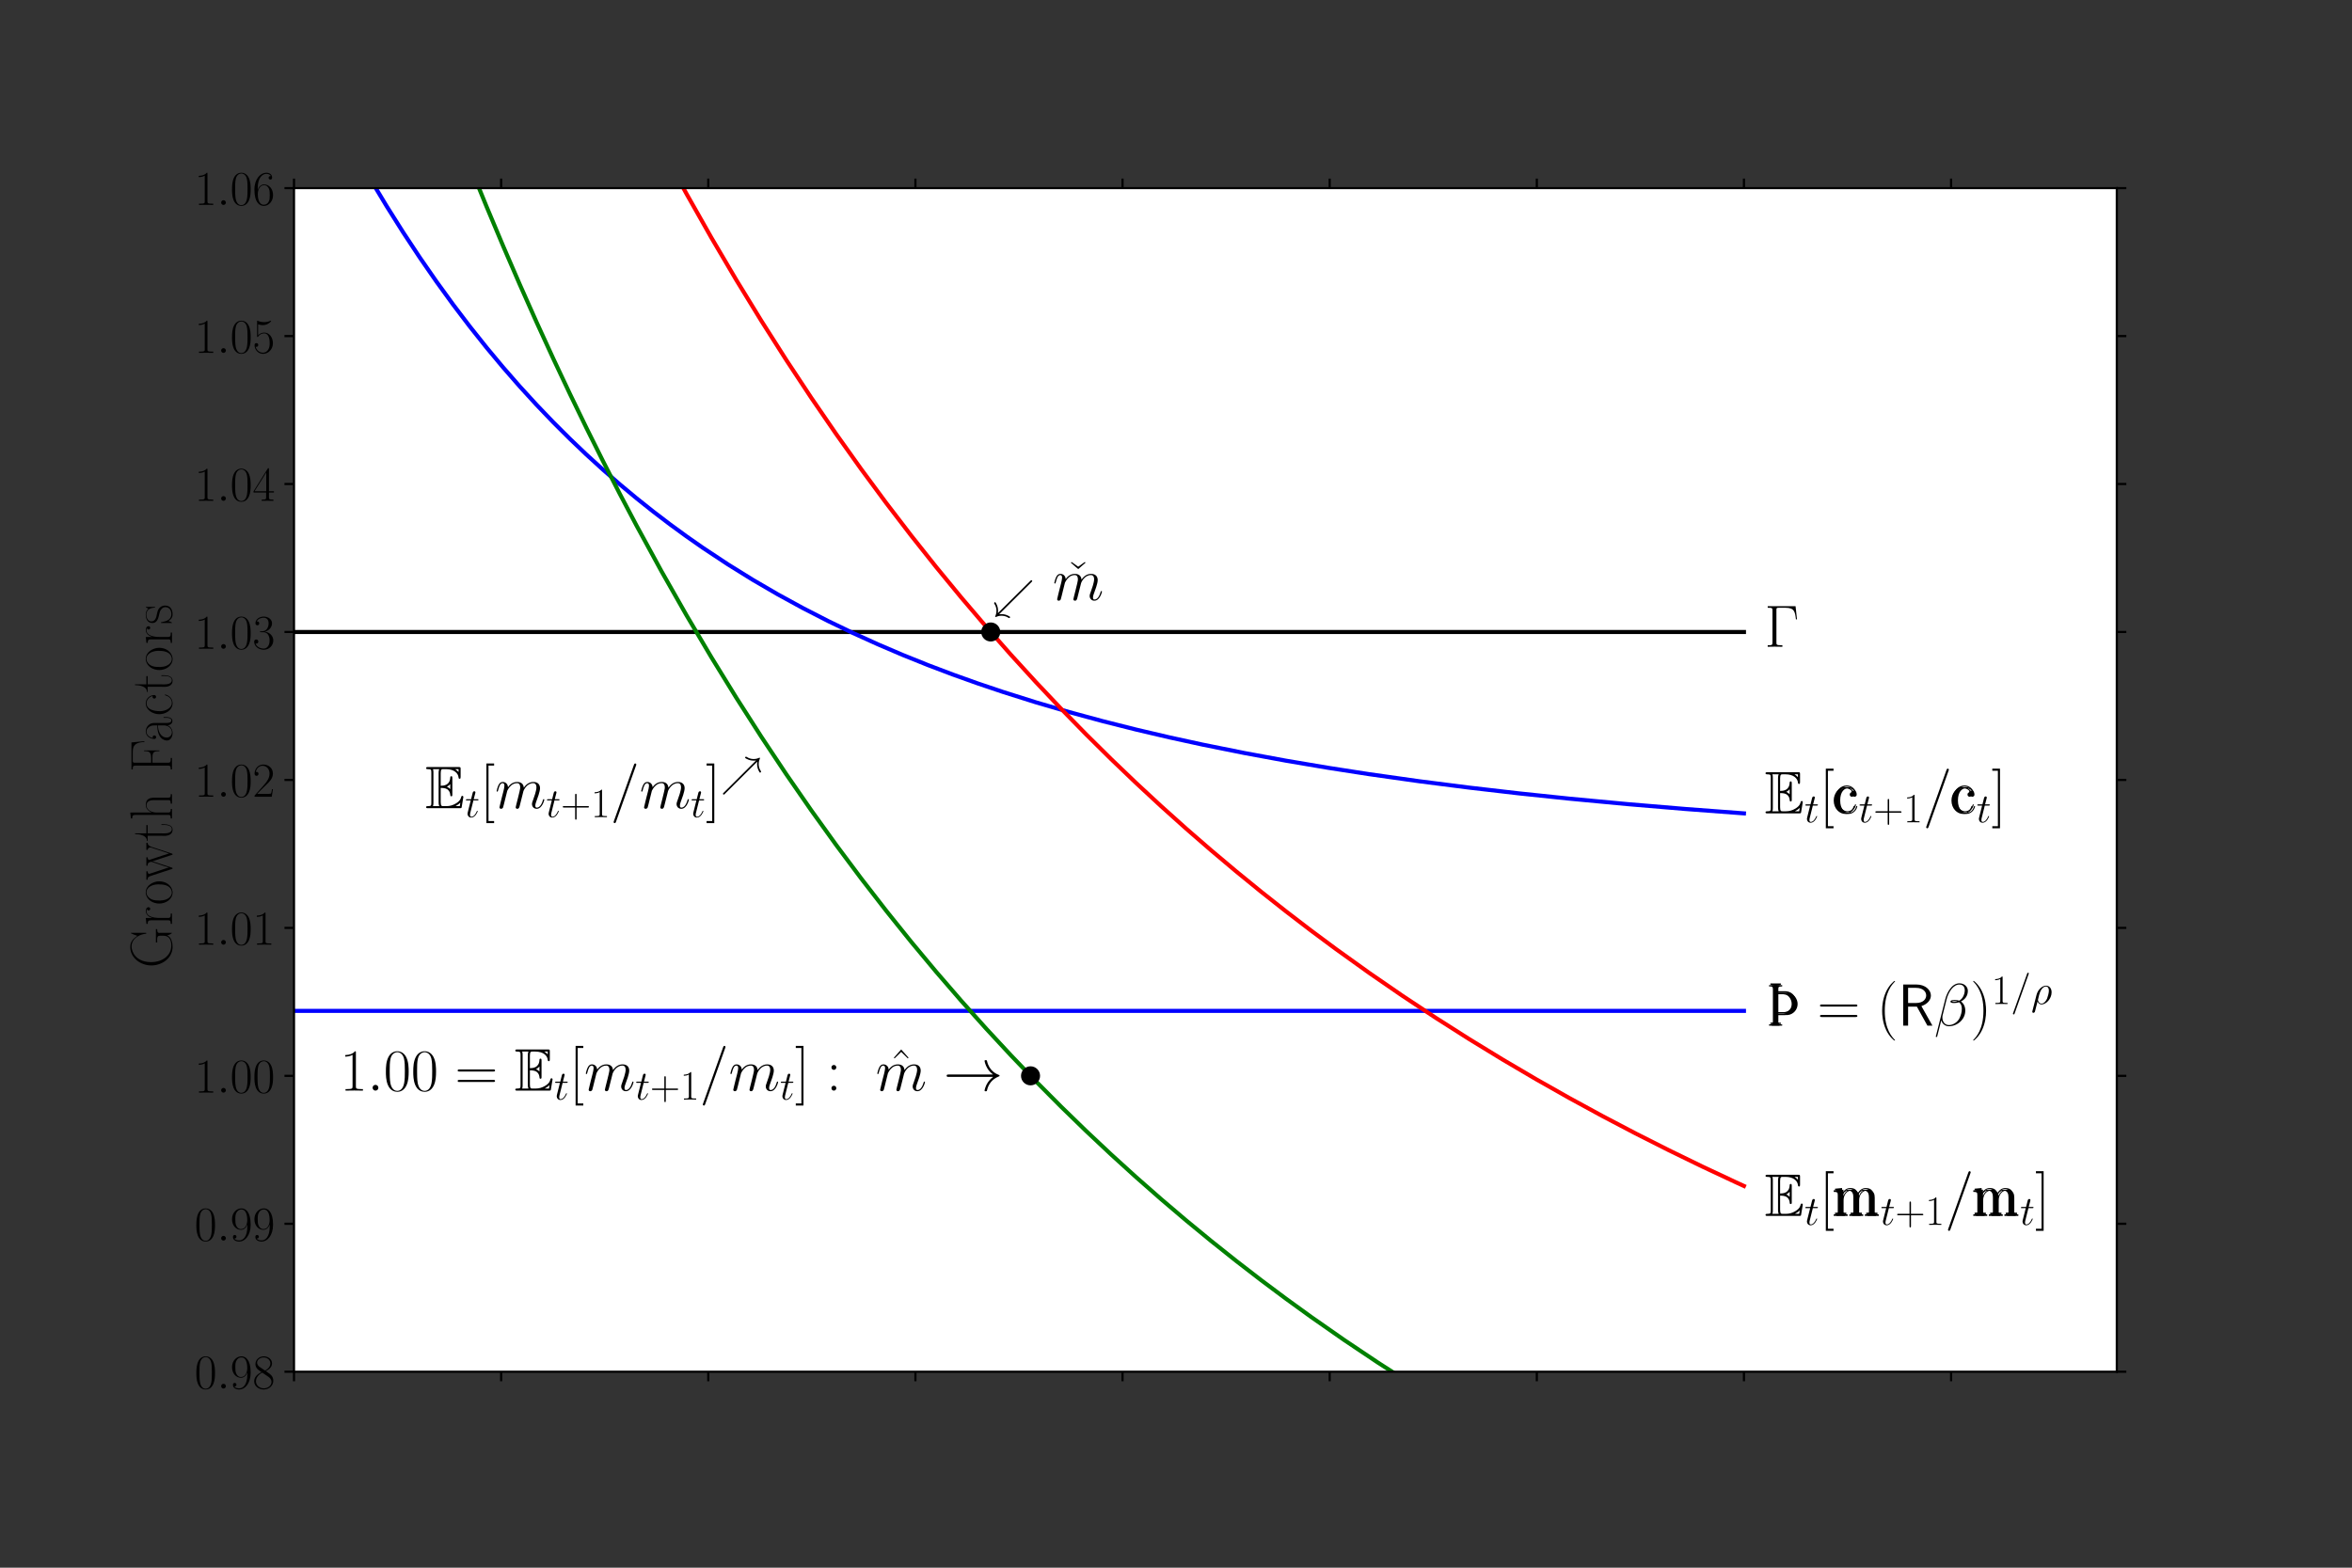 <?xml version="1.0" encoding="utf-8" standalone="no"?>
<!DOCTYPE svg PUBLIC "-//W3C//DTD SVG 1.1//EN"
  "http://www.w3.org/Graphics/SVG/1.1/DTD/svg11.dtd">
<!-- Created with matplotlib (https://matplotlib.org/) -->
<svg height="576pt" version="1.1" viewBox="0 0 864 576" width="864pt" xmlns="http://www.w3.org/2000/svg" xmlns:xlink="http://www.w3.org/1999/xlink">
 <rect x="0" y="0" width="864" height="576" fill="#333333" stroke="none"/>
 <defs>
  <style type="text/css">*{stroke-linecap:butt;stroke-linejoin:round;}</style>
 </defs>
 <g id="figure_1">
  <g id="patch_1">
   <path d="M 0 576 
L 864 576 
L 864 0 
L 0 0 
z
" style="fill:none;"/>
  </g>
  <g id="axes_1">
   <g id="patch_2">
    <path d="M 108 504 
L 777.6 504 
L 777.6 69.12 
L 108 69.12 
z
" style="fill:#ffffff;"/>
   </g>
   <g id="matplotlib.axis_1">
    <g id="xtick_1">
     <g id="line2d_1">
      <defs>
       <path d="M 0 0 
L 0 3.5 
" id="mdf432b3192" style="stroke:#000000;stroke-width:0.8;"/>
      </defs>
      <g>
       <use style="stroke:#000000;stroke-width:0.8;" x="108" xlink:href="#mdf432b3192" y="504"/>
      </g>
     </g>
     <g id="line2d_2">
      <defs>
       <path d="M 0 0 
L 0 -3.5 
" id="mabd6a8bcde" style="stroke:#000000;stroke-width:0.8;"/>
      </defs>
      <g>
       <use style="stroke:#000000;stroke-width:0.8;" x="108" xlink:href="#mabd6a8bcde" y="69.12"/>
      </g>
     </g>
    </g>
    <g id="xtick_2">
     <g id="line2d_3">
      <g>
       <use style="stroke:#000000;stroke-width:0.8;" x="184.091" xlink:href="#mdf432b3192" y="504"/>
      </g>
     </g>
     <g id="line2d_4">
      <g>
       <use style="stroke:#000000;stroke-width:0.8;" x="184.091" xlink:href="#mabd6a8bcde" y="69.12"/>
      </g>
     </g>
    </g>
    <g id="xtick_3">
     <g id="line2d_5">
      <g>
       <use style="stroke:#000000;stroke-width:0.8;" x="260.182" xlink:href="#mdf432b3192" y="504"/>
      </g>
     </g>
     <g id="line2d_6">
      <g>
       <use style="stroke:#000000;stroke-width:0.8;" x="260.182" xlink:href="#mabd6a8bcde" y="69.12"/>
      </g>
     </g>
    </g>
    <g id="xtick_4">
     <g id="line2d_7">
      <g>
       <use style="stroke:#000000;stroke-width:0.8;" x="336.273" xlink:href="#mdf432b3192" y="504"/>
      </g>
     </g>
     <g id="line2d_8">
      <g>
       <use style="stroke:#000000;stroke-width:0.8;" x="336.273" xlink:href="#mabd6a8bcde" y="69.12"/>
      </g>
     </g>
    </g>
    <g id="xtick_5">
     <g id="line2d_9">
      <g>
       <use style="stroke:#000000;stroke-width:0.8;" x="412.364" xlink:href="#mdf432b3192" y="504"/>
      </g>
     </g>
     <g id="line2d_10">
      <g>
       <use style="stroke:#000000;stroke-width:0.8;" x="412.364" xlink:href="#mabd6a8bcde" y="69.12"/>
      </g>
     </g>
    </g>
    <g id="xtick_6">
     <g id="line2d_11">
      <g>
       <use style="stroke:#000000;stroke-width:0.8;" x="488.455" xlink:href="#mdf432b3192" y="504"/>
      </g>
     </g>
     <g id="line2d_12">
      <g>
       <use style="stroke:#000000;stroke-width:0.8;" x="488.455" xlink:href="#mabd6a8bcde" y="69.12"/>
      </g>
     </g>
    </g>
    <g id="xtick_7">
     <g id="line2d_13">
      <g>
       <use style="stroke:#000000;stroke-width:0.8;" x="564.545" xlink:href="#mdf432b3192" y="504"/>
      </g>
     </g>
     <g id="line2d_14">
      <g>
       <use style="stroke:#000000;stroke-width:0.8;" x="564.545" xlink:href="#mabd6a8bcde" y="69.12"/>
      </g>
     </g>
    </g>
    <g id="xtick_8">
     <g id="line2d_15">
      <g>
       <use style="stroke:#000000;stroke-width:0.8;" x="640.636" xlink:href="#mdf432b3192" y="504"/>
      </g>
     </g>
     <g id="line2d_16">
      <g>
       <use style="stroke:#000000;stroke-width:0.8;" x="640.636" xlink:href="#mabd6a8bcde" y="69.12"/>
      </g>
     </g>
    </g>
    <g id="xtick_9">
     <g id="line2d_17">
      <g>
       <use style="stroke:#000000;stroke-width:0.8;" x="716.727" xlink:href="#mdf432b3192" y="504"/>
      </g>
     </g>
     <g id="line2d_18">
      <g>
       <use style="stroke:#000000;stroke-width:0.8;" x="716.727" xlink:href="#mabd6a8bcde" y="69.12"/>
      </g>
     </g>
    </g>
   </g>
   <g id="matplotlib.axis_2">
    <g id="ytick_1">
     <g id="line2d_19">
      <defs>
       <path d="M 0 0 
L -3.5 0 
" id="m8d6dbf6e82" style="stroke:#000000;stroke-width:0.8;"/>
      </defs>
      <g>
       <use style="stroke:#000000;stroke-width:0.8;" x="108" xlink:href="#m8d6dbf6e82" y="504"/>
      </g>
     </g>
     <g id="line2d_20">
      <defs>
       <path d="M 0 0 
L 3.5 0 
" id="m626f8dcaff" style="stroke:#000000;stroke-width:0.8;"/>
      </defs>
      <g>
       <use style="stroke:#000000;stroke-width:0.8;" x="777.6" xlink:href="#m626f8dcaff" y="504"/>
      </g>
     </g>
     <g id="text_1">
      <!-- $\mathdefault{0.98}$ -->
      <g transform="translate(71.45 510.175)scale(0.18 -0.18)">
       <defs>
        <path d="M 42 31.844 
C 42 37.969 41.906 48.422 37.703 56.453 
C 34 63.484 28.094 66 22.906 66 
C 18.094 66 12 63.781 8.203 56.562 
C 4.203 49.016 3.797 39.672 3.797 31.844 
C 3.797 26.109 3.906 17.375 7 9.734 
C 11.297 -0.609 19 -2 22.906 -2 
C 27.5 -2 34.5 -0.109 38.594 9.438 
C 41.594 16.375 42 24.5 42 31.844 
z
M 22.906 -0.406 
C 16.5 -0.406 12.703 5.125 11.297 12.75 
C 10.203 18.688 10.203 27.328 10.203 32.953 
C 10.203 40.688 10.203 47.109 11.5 53.234 
C 13.406 61.781 19 64.391 22.906 64.391 
C 27 64.391 32.297 61.672 34.203 53.438 
C 35.5 47.719 35.594 40.984 35.594 32.953 
C 35.594 26.422 35.594 18.375 34.406 12.453 
C 32.297 1.5 26.406 -0.406 22.906 -0.406 
z
" id="CMR17-48"/>
        <path d="M 18.406 4.797 
C 18.406 7.688 16 9.688 13.594 9.688 
C 10.703 9.688 8.703 7.297 8.703 4.891 
C 8.703 2 11.094 0 13.5 0 
C 16.406 0 18.406 2.391 18.406 4.797 
z
" id="CMMI12-58"/>
        <path d="M 35.203 29.234 
C 35.203 7 26.094 0.391 18.594 0.391 
C 16.297 0.391 10.703 0.672 8.406 4.391 
C 11 4 12.906 5.391 12.906 7.891 
C 12.906 10.594 10.703 11.5 9.297 11.5 
C 8.406 11.5 5.703 11.094 5.703 7.688 
C 5.703 1.062 11.594 -2 18.797 -2 
C 30.297 -2 42 10.391 42 32.656 
C 42 60.266 30.797 66 23.203 66 
C 13.297 66 3.797 57.25 3.797 43.75 
C 3.797 31.25 11.906 22 22.094 22 
C 30.5 22 34.203 29.844 35.203 33.156 
z
M 22.297 23.594 
C 19.594 23.594 15.797 24.094 12.703 30.141 
C 10.594 34.078 10.594 38.703 10.594 43.641 
C 10.594 49.594 10.594 53.719 13.406 58.156 
C 14.797 60.266 17.406 63.688 23.203 63.688 
C 35 63.688 35 45.453 35 41.422 
C 35 34.266 31.797 23.594 22.297 23.594 
z
" id="CMR17-57"/>
        <path d="M 27.203 35.766 
C 33.5 38.969 39.906 43.797 39.906 51.531 
C 39.906 60.688 31.094 66 23 66 
C 13.906 66 5.906 59.375 5.906 50.234 
C 5.906 47.719 6.5 43.391 10.406 39.578 
C 11.406 38.578 15.594 35.562 18.297 33.656 
C 13.797 31.344 3.297 25.812 3.297 14.766 
C 3.297 4.406 13.094 -2 22.797 -2 
C 33.5 -2 42.5 5.719 42.5 15.969 
C 42.5 25.109 36.406 29.328 32.406 32.047 
z
M 14.094 44.609 
C 13.297 45.109 9.297 48.219 9.297 52.938 
C 9.297 59.078 15.594 63.688 22.797 63.688 
C 30.703 63.688 36.5 58.062 36.5 51.531 
C 36.5 42.188 26.094 36.859 25.594 36.859 
C 25.5 36.859 25.406 36.859 24.594 37.469 
z
M 32.5 24 
C 34 22.906 38.797 19.578 38.797 13.453 
C 38.797 6.016 31.406 0.391 23 0.391 
C 13.906 0.391 7 6.922 7 14.859 
C 7 22.797 13.094 29.438 20 32.547 
z
" id="CMR17-56"/>
       </defs>
       <use transform="scale(0.996)" xlink:href="#CMR17-48"/>
       <use transform="translate(45.69 0)scale(0.996)" xlink:href="#CMMI12-58"/>
       <use transform="translate(72.788 0)scale(0.996)" xlink:href="#CMR17-57"/>
       <use transform="translate(118.478 0)scale(0.996)" xlink:href="#CMR17-56"/>
      </g>
     </g>
    </g>
    <g id="ytick_2">
     <g id="line2d_21">
      <g>
       <use style="stroke:#000000;stroke-width:0.8;" x="108" xlink:href="#m8d6dbf6e82" y="449.64"/>
      </g>
     </g>
     <g id="line2d_22">
      <g>
       <use style="stroke:#000000;stroke-width:0.8;" x="777.6" xlink:href="#m626f8dcaff" y="449.64"/>
      </g>
     </g>
     <g id="text_2">
      <!-- $\mathdefault{0.99}$ -->
      <g transform="translate(71.45 455.815)scale(0.18 -0.18)">
       <use transform="scale(0.996)" xlink:href="#CMR17-48"/>
       <use transform="translate(45.69 0)scale(0.996)" xlink:href="#CMMI12-58"/>
       <use transform="translate(72.788 0)scale(0.996)" xlink:href="#CMR17-57"/>
       <use transform="translate(118.478 0)scale(0.996)" xlink:href="#CMR17-57"/>
      </g>
     </g>
    </g>
    <g id="ytick_3">
     <g id="line2d_23">
      <g>
       <use style="stroke:#000000;stroke-width:0.8;" x="108" xlink:href="#m8d6dbf6e82" y="395.28"/>
      </g>
     </g>
     <g id="line2d_24">
      <g>
       <use style="stroke:#000000;stroke-width:0.8;" x="777.6" xlink:href="#m626f8dcaff" y="395.28"/>
      </g>
     </g>
     <g id="text_3">
      <!-- $\mathdefault{1.00}$ -->
      <g transform="translate(71.45 401.455)scale(0.18 -0.18)">
       <defs>
        <path d="M 26.594 63.797 
C 26.594 65.891 26.5 66 25.094 66 
C 21.203 61.359 15.297 59.891 9.703 59.688 
C 9.406 59.688 8.906 59.688 8.797 59.5 
C 8.703 59.297 8.703 59.094 8.703 57 
C 11.797 57 17 57.594 21 59.984 
L 21 7.297 
C 21 3.797 20.797 2.594 12.203 2.594 
L 9.203 2.594 
L 9.203 0 
C 14 0.094 19 0.188 23.797 0.188 
C 28.594 0.188 33.594 0.094 38.406 0 
L 38.406 2.594 
L 35.406 2.594 
C 26.797 2.594 26.594 3.688 26.594 7.297 
z
" id="CMR17-49"/>
       </defs>
       <use transform="scale(0.996)" xlink:href="#CMR17-49"/>
       <use transform="translate(45.69 0)scale(0.996)" xlink:href="#CMMI12-58"/>
       <use transform="translate(72.788 0)scale(0.996)" xlink:href="#CMR17-48"/>
       <use transform="translate(118.478 0)scale(0.996)" xlink:href="#CMR17-48"/>
      </g>
     </g>
    </g>
    <g id="ytick_4">
     <g id="line2d_25">
      <g>
       <use style="stroke:#000000;stroke-width:0.8;" x="108" xlink:href="#m8d6dbf6e82" y="340.92"/>
      </g>
     </g>
     <g id="line2d_26">
      <g>
       <use style="stroke:#000000;stroke-width:0.8;" x="777.6" xlink:href="#m626f8dcaff" y="340.92"/>
      </g>
     </g>
     <g id="text_4">
      <!-- $\mathdefault{1.01}$ -->
      <g transform="translate(71.45 347.095)scale(0.18 -0.18)">
       <use transform="scale(0.996)" xlink:href="#CMR17-49"/>
       <use transform="translate(45.69 0)scale(0.996)" xlink:href="#CMMI12-58"/>
       <use transform="translate(72.788 0)scale(0.996)" xlink:href="#CMR17-48"/>
       <use transform="translate(118.478 0)scale(0.996)" xlink:href="#CMR17-49"/>
      </g>
     </g>
    </g>
    <g id="ytick_5">
     <g id="line2d_27">
      <g>
       <use style="stroke:#000000;stroke-width:0.8;" x="108" xlink:href="#m8d6dbf6e82" y="286.56"/>
      </g>
     </g>
     <g id="line2d_28">
      <g>
       <use style="stroke:#000000;stroke-width:0.8;" x="777.6" xlink:href="#m626f8dcaff" y="286.56"/>
      </g>
     </g>
     <g id="text_5">
      <!-- $\mathdefault{1.02}$ -->
      <g transform="translate(71.45 292.735)scale(0.18 -0.18)">
       <defs>
        <path d="M 41.703 15.469 
L 39.906 15.469 
C 38.906 8.391 38.094 7.188 37.703 6.594 
C 37.203 5.797 30 5.797 28.594 5.797 
L 9.406 5.797 
C 13 9.688 20 16.766 28.5 24.938 
C 34.594 30.719 41.703 37.5 41.703 47.391 
C 41.703 59.188 32.297 66 21.797 66 
C 10.797 66 4.094 56.297 4.094 47.297 
C 4.094 43.391 7 42.891 8.203 42.891 
C 9.203 42.891 12.203 43.484 12.203 46.984 
C 12.203 50.094 9.594 51 8.203 51 
C 7.594 51 7 50.891 6.594 50.688 
C 8.5 59.188 14.297 63.391 20.406 63.391 
C 29.094 63.391 34.797 56.5 34.797 47.391 
C 34.797 38.703 29.703 31.219 24 24.734 
L 4.094 2.297 
L 4.094 0 
L 39.297 0 
z
" id="CMR17-50"/>
       </defs>
       <use transform="scale(0.996)" xlink:href="#CMR17-49"/>
       <use transform="translate(45.69 0)scale(0.996)" xlink:href="#CMMI12-58"/>
       <use transform="translate(72.788 0)scale(0.996)" xlink:href="#CMR17-48"/>
       <use transform="translate(118.478 0)scale(0.996)" xlink:href="#CMR17-50"/>
      </g>
     </g>
    </g>
    <g id="ytick_6">
     <g id="line2d_29">
      <g>
       <use style="stroke:#000000;stroke-width:0.8;" x="108" xlink:href="#m8d6dbf6e82" y="232.2"/>
      </g>
     </g>
     <g id="line2d_30">
      <g>
       <use style="stroke:#000000;stroke-width:0.8;" x="777.6" xlink:href="#m626f8dcaff" y="232.2"/>
      </g>
     </g>
     <g id="text_6">
      <!-- $\mathdefault{1.03}$ -->
      <g transform="translate(71.45 238.375)scale(0.18 -0.18)">
       <defs>
        <path d="M 22.094 34 
C 31 34 34.906 26.141 34.906 17.094 
C 34.906 5.031 28.5 0.391 22.703 0.391 
C 17.406 0.391 8.797 3.016 6.094 10.797 
C 6.594 10.594 7.094 10.594 7.594 10.594 
C 10 10.594 11.797 12.188 11.797 14.797 
C 11.797 17.688 9.594 19 7.594 19 
C 5.906 19 3.297 18.188 3.297 14.484 
C 3.297 5.234 12.297 -2 22.906 -2 
C 34 -2 42.5 6.75 42.5 16.984 
C 42.5 26.844 34.5 34 25 35.094 
C 32.594 36.672 39.906 43.375 39.906 52.391 
C 39.906 60.25 32 66 23 66 
C 13.906 66 5.906 60.344 5.906 52.297 
C 5.906 48.797 8.5 48.188 9.797 48.188 
C 11.906 48.188 13.703 49.484 13.703 52.094 
C 13.703 54.688 11.906 56 9.797 56 
C 9.406 56 8.906 56 8.5 55.797 
C 11.406 62.484 19.297 63.688 22.797 63.688 
C 26.297 63.688 32.906 61.969 32.906 52.297 
C 32.906 49.484 32.5 44.547 29.094 40.219 
C 26.094 36.391 22.703 36.188 19.406 35.891 
C 18.906 35.891 16.594 35.688 16.203 35.688 
C 15.5 35.594 15.094 35.5 15.094 34.797 
C 15.094 34.094 15.203 34 17.203 34 
z
" id="CMR17-51"/>
       </defs>
       <use transform="scale(0.996)" xlink:href="#CMR17-49"/>
       <use transform="translate(45.69 0)scale(0.996)" xlink:href="#CMMI12-58"/>
       <use transform="translate(72.788 0)scale(0.996)" xlink:href="#CMR17-48"/>
       <use transform="translate(118.478 0)scale(0.996)" xlink:href="#CMR17-51"/>
      </g>
     </g>
    </g>
    <g id="ytick_7">
     <g id="line2d_31">
      <g>
       <use style="stroke:#000000;stroke-width:0.8;" x="108" xlink:href="#m8d6dbf6e82" y="177.84"/>
      </g>
     </g>
     <g id="line2d_32">
      <g>
       <use style="stroke:#000000;stroke-width:0.8;" x="777.6" xlink:href="#m626f8dcaff" y="177.84"/>
      </g>
     </g>
     <g id="text_7">
      <!-- $\mathdefault{1.04}$ -->
      <g transform="translate(71.45 184.015)scale(0.18 -0.18)">
       <defs>
        <path d="M 33.594 64.797 
C 33.594 66.891 33.5 67 31.703 67 
L 2 19.594 
L 2 17 
L 27.797 17 
L 27.797 7.188 
C 27.797 3.594 27.594 2.594 20.594 2.594 
L 18.703 2.594 
L 18.703 0 
C 21.906 0.188 27.297 0.188 30.703 0.188 
C 34.094 0.188 39.5 0.188 42.703 0 
L 42.703 2.594 
L 40.797 2.594 
C 33.797 2.594 33.594 3.594 33.594 7.188 
L 33.594 17 
L 43.797 17 
L 43.797 19.594 
L 33.594 19.594 
z
M 28.094 58.172 
L 28.094 19.594 
L 4 19.594 
z
" id="CMR17-52"/>
       </defs>
       <use transform="scale(0.996)" xlink:href="#CMR17-49"/>
       <use transform="translate(45.69 0)scale(0.996)" xlink:href="#CMMI12-58"/>
       <use transform="translate(72.788 0)scale(0.996)" xlink:href="#CMR17-48"/>
       <use transform="translate(118.478 0)scale(0.996)" xlink:href="#CMR17-52"/>
      </g>
     </g>
    </g>
    <g id="ytick_8">
     <g id="line2d_33">
      <g>
       <use style="stroke:#000000;stroke-width:0.8;" x="108" xlink:href="#m8d6dbf6e82" y="123.48"/>
      </g>
     </g>
     <g id="line2d_34">
      <g>
       <use style="stroke:#000000;stroke-width:0.8;" x="777.6" xlink:href="#m626f8dcaff" y="123.48"/>
      </g>
     </g>
     <g id="text_8">
      <!-- $\mathdefault{1.05}$ -->
      <g transform="translate(71.45 129.655)scale(0.18 -0.18)">
       <defs>
        <path d="M 11.406 58.594 
C 12.406 58.188 16.5 56.891 20.703 56.891 
C 30 56.891 35.094 61.891 38 64.688 
C 38 65.484 38 66 37.406 66 
C 37.297 66 37.094 66 36.297 65.594 
C 32.797 64.094 28.703 63 23.703 63 
C 20.703 63 16.203 63.359 11.297 65.484 
C 10.203 66 10 66 9.906 66 
C 9.406 66 9.297 65.891 9.297 63.906 
L 9.297 34.859 
C 9.297 33.016 9.297 32.5 10.297 32.5 
C 10.797 32.5 11 32.703 11.5 33.422 
C 14.703 38.047 19.094 40 24.094 40 
C 27.594 40 35.094 37.734 35.094 20.203 
C 35.094 16.984 35.094 11.188 32.094 6.594 
C 29.594 2.484 25.703 0.391 21.406 0.391 
C 14.797 0.391 8.094 4.984 6.297 12.688 
C 6.703 12.594 7.5 12.391 7.906 12.391 
C 9.203 12.391 11.703 13.094 11.703 16.188 
C 11.703 18.891 9.797 20 7.906 20 
C 5.594 20 4.094 18.594 4.094 15.797 
C 4.094 7.094 11 -2 21.594 -2 
C 31.906 -2 41.703 6.891 41.703 19.797 
C 41.703 32.094 33.906 41.594 24.203 41.594 
C 19.094 41.594 14.797 39.688 11.406 36 
z
" id="CMR17-53"/>
       </defs>
       <use transform="scale(0.996)" xlink:href="#CMR17-49"/>
       <use transform="translate(45.69 0)scale(0.996)" xlink:href="#CMMI12-58"/>
       <use transform="translate(72.788 0)scale(0.996)" xlink:href="#CMR17-48"/>
       <use transform="translate(118.478 0)scale(0.996)" xlink:href="#CMR17-53"/>
      </g>
     </g>
    </g>
    <g id="ytick_9">
     <g id="line2d_35">
      <g>
       <use style="stroke:#000000;stroke-width:0.8;" x="108" xlink:href="#m8d6dbf6e82" y="69.12"/>
      </g>
     </g>
     <g id="line2d_36">
      <g>
       <use style="stroke:#000000;stroke-width:0.8;" x="777.6" xlink:href="#m626f8dcaff" y="69.12"/>
      </g>
     </g>
     <g id="text_9">
      <!-- $\mathdefault{1.06}$ -->
      <g transform="translate(71.45 75.295)scale(0.18 -0.18)">
       <defs>
        <path d="M 10.594 34.344 
C 10.594 58 21.797 63.688 28.297 63.688 
C 30.406 63.688 35.5 63.266 37.5 59.094 
C 35.906 59.094 32.906 59.094 32.906 55.594 
C 32.906 52.891 35.094 52 36.5 52 
C 37.406 52 40.094 52.391 40.094 55.797 
C 40.094 62.297 35.094 66 28.203 66 
C 16.297 66 3.797 53.297 3.797 31.422 
C 3.797 4.016 15.094 -2 23.094 -2 
C 32.797 -2 42 6.734 42 20.234 
C 42 32.828 33.906 42 23.703 42 
C 17.594 42 13.094 37.969 10.594 30.922 
z
M 23.094 0.391 
C 10.797 0.391 10.797 18.938 10.797 22.656 
C 10.797 29.906 14.203 40.391 23.5 40.391 
C 25.203 40.391 30.094 40.391 33.406 33.438 
C 35.203 29.516 35.203 25.375 35.203 20.344 
C 35.203 14.906 35.203 10.875 33.094 6.844 
C 30.906 2.703 27.703 0.391 23.094 0.391 
z
" id="CMR17-54"/>
       </defs>
       <use transform="scale(0.996)" xlink:href="#CMR17-49"/>
       <use transform="translate(45.69 0)scale(0.996)" xlink:href="#CMMI12-58"/>
       <use transform="translate(72.788 0)scale(0.996)" xlink:href="#CMR17-48"/>
       <use transform="translate(118.478 0)scale(0.996)" xlink:href="#CMR17-54"/>
      </g>
     </g>
    </g>
    <g id="text_10">
     <!-- Growth Factors -->
     <g transform="translate(63.187 355.821)rotate(-90)scale(0.22 -0.22)">
      <defs>
       <path d="M 55.297 8.031 
L 55.406 8.031 
C 55.906 5.578 58.094 0.297 59.5 0.297 
L 59.594 0.297 
C 59.703 0.391 59.797 0.594 59.797 0.891 
C 59.797 1.188 59.703 1.703 59.703 1.906 
L 59.703 18.969 
C 59.703 19.578 59.594 20.391 59.594 21.109 
C 59.594 24.594 62 24.797 65.906 24.797 
L 65.906 27 
L 43.594 27 
L 43.594 24.797 
C 44.797 24.797 46.203 24.891 47.703 24.891 
C 52 24.891 54.797 24.594 54.797 20.188 
L 54.797 14.172 
C 54.797 8.75 52.297 1.188 38.406 1.188 
C 21.297 1.188 10.594 16.406 10.594 35.094 
C 10.594 44.594 13.203 54.391 20.203 60.891 
C 24.594 65 31 67.797 37.094 67.797 
C 48.5 67.797 55.703 57.5 57.797 46.688 
L 58.094 44.594 
C 58.297 44 58.094 43 59 43 
C 59.594 43 59.703 43.391 59.703 43.891 
L 59.703 69.094 
C 59.703 68.5 59.703 68.891 59.406 69 
L 59.297 69 
C 58.5 69 55.094 59.781 54.703 58.219 
C 49.797 64.688 45.406 70 35.906 70 
C 17.5 70 5 52.391 5 34.688 
C 5 17.234 16.797 -1 36.406 -1 
C 43 -1 53.094 1.297 55.297 8.031 
z
" id="Computer_Modern_Roman-71"/>
       <path d="M 4.5 42.875 
L 4.5 40.656 
L 5.5 40.656 
C 8.703 40.656 10.406 39.953 10.406 35.516 
L 10.406 5.625 
C 10.406 2.391 8 2.188 4.5 2.188 
L 4.5 0 
L 21.703 0 
L 21.703 2.188 
L 19.703 2.188 
C 16.797 2.188 14.406 2.5 14.406 6.328 
L 14.406 21.078 
C 14.406 29.656 16.203 42.781 25.906 42.781 
C 27 42.781 28.094 42.484 29.094 42.078 
C 27.906 41.562 26.906 40.766 26.906 39.344 
C 26.906 37.938 28 36.516 29.703 36.516 
C 31.203 36.516 32.406 37.828 32.406 39.344 
C 32.406 42.688 28.703 44 26 44 
C 19.906 44 15.297 38.031 14.406 32.484 
L 14.297 44 
z
" id="Computer_Modern_Roman-114"/>
       <path d="M 21.094 44 
C 9.594 42.578 3.703 31.75 3.703 21.234 
C 3.703 10.516 10.703 -1 22.5 -1 
L 23.5 -1 
C 35 0.406 41 11.125 41 21.344 
C 41 31.578 34.094 44 22.5 44 
C 22 44.094 21.594 44 21.094 44 
z
M 8.797 19.625 
L 8.797 21.234 
C 8.797 28.828 9.703 37.312 17.406 41.562 
C 18.703 42.172 20.203 42.672 21.703 42.781 
L 22.406 42.781 
C 32.094 42.781 35.906 31.344 35.906 23.156 
C 35.906 15.172 35.094 3.75 25.094 0.719 
C 24.203 0.516 23.297 0.312 22.406 0.312 
C 15 0.312 10.203 7.797 9.297 14.969 
C 9 16.484 9 18.109 8.797 19.625 
z
" id="Computer_Modern_Roman-111"/>
       <path d="M 1.406 43 
L 1.406 40.797 
L 2.203 40.797 
C 6.203 40.797 6.703 38.969 8.797 32.516 
L 19 1.422 
C 19.297 0.609 19.5 -1 20.594 -1 
L 20.703 -1 
C 21.594 -0.812 21.906 1.016 22.203 1.812 
L 28 19.484 
C 28.906 22.312 29.797 25.141 30.797 27.969 
C 31.297 29.578 32 31.203 32.297 32.812 
L 32.406 32.812 
C 32.703 31.203 33.406 29.578 33.906 27.969 
C 34.906 25.141 35.797 22.312 36.703 19.484 
L 42.5 1.812 
C 42.797 1.016 43.094 -0.812 44 -1 
L 44.094 -1 
C 45.203 -1 45.406 0.609 45.703 1.422 
L 48.406 9.594 
C 51 17.562 53.594 25.453 56.203 33.422 
C 57.203 36.656 59 40.797 63.297 40.797 
L 63.297 43 
L 51.5 43 
L 51.5 40.797 
C 54 40.797 55.5 38.469 55.5 36.656 
C 55.5 35.141 54.906 33.625 54.406 32.203 
C 51.406 23.219 48.5 14.141 45.5 5.156 
C 44.297 7.984 43.5 11 42.594 13.938 
C 40.297 20.906 37.906 27.969 35.594 35.031 
C 35.297 36.047 34.703 37.266 34.703 38.375 
C 34.703 40.484 37.297 40.797 38.906 40.797 
L 38.906 43 
L 25 43 
L 25 40.797 
L 25.703 40.797 
C 28.5 40.797 30 40.188 31 36.75 
C 31.203 36.25 31.5 35.547 31.5 34.938 
L 31.5 34.734 
C 31.406 33.719 31 32.812 30.703 31.906 
L 28.797 26.359 
C 26.406 19.484 24 12.422 22 5.453 
L 21.906 5.453 
C 21.703 6.562 21.203 7.672 20.906 8.781 
L 19 14.547 
C 17.094 20.297 15.203 25.953 13.297 31.703 
L 11.906 36.141 
C 11.594 36.859 11.297 37.656 11.297 38.375 
L 11.297 38.672 
C 11.594 40.484 14 40.797 15.5 40.797 
L 15.5 43 
z
" id="Computer_Modern_Roman-119"/>
       <path d="M 13.203 62 
C 13.203 56.141 11.906 41.984 1.703 41.984 
L 1.703 40.797 
L 10.406 40.797 
L 10.406 17.469 
C 10.406 16.062 10.297 14.438 10.297 12.922 
C 10.297 6.672 12.297 -1 20.594 -1 
C 28.297 -1 29.797 7.578 29.797 13.828 
L 29.797 17.766 
L 28.5 17.766 
C 28.5 16.25 28.594 14.75 28.594 13.125 
C 28.594 8.578 27.703 0.312 21.5 0.312 
C 15.703 0.312 14.406 7.469 14.406 12.922 
C 14.406 14.641 14.5 16.25 14.5 17.969 
L 14.5 40.797 
L 28.297 40.797 
L 28.297 43 
L 14.5 43 
L 14.5 62 
z
" id="Computer_Modern_Roman-116"/>
       <path d="M 4.703 68.875 
L 4.703 66.656 
L 5.906 66.656 
C 9.406 66.656 10.594 65.141 10.594 61.719 
L 10.594 5.828 
C 10.594 2.797 9.297 2.188 4.703 2.188 
L 4.703 0 
L 20.594 0 
L 20.594 2.188 
L 19.203 2.188 
C 16.906 2.188 14.703 2.5 14.703 5.625 
L 14.703 27.719 
C 15.297 34.578 18.797 42.75 26.703 42.75 
C 33 42.75 35.406 37.703 35.406 30.438 
L 35.406 5.625 
C 35.406 2.391 33 2.188 29.5 2.188 
L 29.5 0 
L 45.406 0 
L 45.406 2.188 
L 43.797 2.188 
C 41.5 2.188 39.5 2.5 39.5 6.031 
L 39.5 29.328 
C 39.5 36.094 38.203 43.969 27.5 43.969 
C 22.297 43.969 18.406 41.031 16.094 36.797 
C 15.5 35.797 14.906 34.578 14.703 33.469 
L 14.594 70 
z
" id="Computer_Modern_Roman-104"/>
       <path d="M 7.297 68 
L 7.297 65.797 
L 9 65.797 
C 11.594 65.797 13.703 65.5 13.703 61.594 
L 13.703 6.359 
C 13.703 2.484 12 2.188 7.297 2.188 
L 7.297 0 
L 26.594 0 
L 26.594 2.188 
L 24.297 2.188 
C 20.797 2.188 18.594 2.484 18.594 6.266 
L 18.594 32.797 
L 27.797 32.797 
C 31 32.797 34.703 32.594 36.5 29.812 
C 37.797 27.922 37.906 25.234 37.906 22.859 
L 37.906 21.172 
L 39.203 21.172 
L 39.203 46.688 
L 37.906 46.688 
L 37.906 45 
C 37.906 37.5 35.703 35 25.703 35 
L 18.594 35 
L 18.594 63 
C 18.594 64.797 19.406 65.797 21.297 65.797 
L 34.406 65.797 
C 41.094 65.797 48.703 65.688 51.594 56.891 
C 52.797 53.5 53 49.797 53.406 46.297 
L 54.703 46.297 
L 52.594 68 
z
" id="Computer_Modern_Roman-70"/>
       <path d="M 9 32.156 
C 10.297 37.516 13.797 42.781 19.906 42.781 
C 25.297 42.781 29.203 37.625 30 32.656 
C 30.203 31.344 30.203 29.922 30.203 28.609 
L 30.203 24.672 
C 20.594 24.672 7.406 22.438 5 10.297 
C 4.906 9.688 4.906 8.984 4.906 8.375 
C 4.906 1.594 12.5 -1 17.703 -1 
C 22.594 -1 29 2.203 30.297 7.766 
L 30.406 7.766 
C 30.406 3.516 33.203 -0.703 37.406 -0.703 
C 42.906 -0.703 44.203 5.234 44.203 9.594 
L 44.203 14.141 
L 42.906 14.141 
L 42.906 8.984 
C 42.906 5.75 42.203 1.094 38.594 1.094 
C 34.5 1.094 34.297 6.453 34.297 9.188 
L 34.297 28 
C 34.297 30.531 34.203 33.172 33.203 35.594 
C 31.094 40.547 25.594 44 20.203 44 
C 12.5 44 7.5 37.109 7.5 29.625 
C 7.5 27.703 8.906 26.594 10.5 26.594 
C 12.094 26.594 13.406 27.906 13.406 29.531 
C 13.406 31.047 12.406 32.453 10.5 32.453 
C 10 32.453 9.5 32.359 9 32.156 
z
M 30.203 23.547 
L 30.203 13.641 
C 30.203 6.953 26.094 0.688 19.203 0.188 
L 18.594 0.188 
C 14 0.188 9.797 3.828 9.797 8.781 
C 9.797 19.312 21.297 23.547 30.203 23.547 
z
" id="Computer_Modern_Roman-97"/>
       <path d="M 34.703 32.469 
C 34.203 32.562 33.703 32.672 33.203 32.672 
C 31.594 32.672 30.406 31.25 30.406 29.734 
C 30.406 28.219 31.594 26.703 33.297 26.703 
C 34.703 26.703 36.094 27.703 36.297 29.234 
L 36.297 29.828 
C 36.297 36.812 30.703 44 22.5 44 
C 11.203 44 4.203 32.156 4.203 21.438 
C 4.203 10.828 10.594 0 21.297 -1 
L 22.297 -1 
C 29.406 -1 35 3.547 37 10.312 
C 37.094 10.719 37.203 11.125 37.203 11.531 
C 37.203 11.828 37 11.938 36.797 11.938 
C 35.703 11.938 35.5 10.016 35.094 9 
C 33.297 3.844 28.5 0.312 23.406 0.312 
C 13.906 0.312 9.297 11.625 9.297 19.922 
C 9.297 28.422 11.094 42.672 22.703 42.672 
C 28.297 42.672 33.406 38.031 34.703 32.469 
z
" id="Computer_Modern_Roman-99"/>
       <path d="M 6.594 5.578 
C 9 1.734 12.203 -1 17.594 -1 
C 24.203 -1 32.297 1.828 32.297 11.562 
C 32.297 16.422 29.703 20.891 25 23.219 
C 19 26.25 8.406 24.844 6 32.438 
C 5.797 33.047 5.703 33.75 5.703 34.469 
C 5.703 40.438 11.703 42.984 17.094 42.984 
C 22.906 42.984 27.906 39.641 28.703 30.109 
C 28.797 29.594 28.703 28.281 29.406 28.281 
C 30 28.281 30.094 28.781 30.094 29.391 
L 30.094 43.078 
C 30.094 43.484 30.094 44 29.703 44 
C 29.203 44 27.594 41.156 27.094 39.641 
C 24.406 42.516 21.5 44 17.5 44 
C 11.406 44 3 42.016 3 33 
C 3 22.391 16.094 22.391 22 20.312 
C 26.094 18.922 29.594 15.453 29.594 11 
L 29.594 10.797 
C 29.406 4.547 24.5 1.078 17.797 1.078 
C 8.5 1.078 5.797 9.703 4.594 16.844 
C 4.5 17.438 4.5 18.625 3.703 18.625 
C 3.094 18.625 3 18.234 3 17.734 
L 3 0.781 
C 3 0.484 3 0.094 3.297 0 
L 3.406 0 
C 4.094 0 5.797 4.359 6.594 6.328 
z
" id="Computer_Modern_Roman-115"/>
      </defs>
      <use transform="scale(0.996)" xlink:href="#Computer_Modern_Roman-71"/>
      <use transform="translate(69.984 0)scale(0.996)" xlink:href="#Computer_Modern_Roman-114"/>
      <use transform="translate(104.643 0)scale(0.996)" xlink:href="#Computer_Modern_Roman-111"/>
      <use transform="translate(146.741 0)scale(0.996)" xlink:href="#Computer_Modern_Roman-119"/>
      <use transform="translate(211.16 0)scale(0.996)" xlink:href="#Computer_Modern_Roman-116"/>
      <use transform="translate(245.818 0)scale(0.996)" xlink:href="#Computer_Modern_Roman-104"/>
      <use transform="translate(325.055 0)scale(0.996)" xlink:href="#Computer_Modern_Roman-70"/>
      <use transform="translate(375.804 0)scale(0.996)" xlink:href="#Computer_Modern_Roman-97"/>
      <use transform="translate(420.383 0)scale(0.996)" xlink:href="#Computer_Modern_Roman-99"/>
      <use transform="translate(460.001 0)scale(0.996)" xlink:href="#Computer_Modern_Roman-116"/>
      <use transform="translate(494.66 0)scale(0.996)" xlink:href="#Computer_Modern_Roman-111"/>
      <use transform="translate(539.238 0)scale(0.996)" xlink:href="#Computer_Modern_Roman-114"/>
      <use transform="translate(573.896 0)scale(0.996)" xlink:href="#Computer_Modern_Roman-115"/>
     </g>
    </g>
   </g>
   <g id="line2d_37">
    <path clip-path="url(#p182bd58592)" d="M -1 371.414 
L 640.636 371.414 
" style="fill:none;stroke:#0000ff;stroke-linecap:square;stroke-width:1.5;"/>
   </g>
   <g id="line2d_38">
    <path clip-path="url(#p182bd58592)" d="M -1 232.2 
L 640.636 232.2 
" style="fill:none;stroke:#000000;stroke-linecap:square;stroke-width:1.5;"/>
   </g>
   <g id="line2d_39">
    <path clip-path="url(#p182bd58592)" d="M 101.678 -1 
L 105.323 6.96 
L 111.441 19.8 
L 117.559 32.057 
L 123.677 43.756 
L 129.795 54.921 
L 135.913 65.577 
L 142.031 75.745 
L 148.148 85.448 
L 154.266 94.704 
L 160.384 103.539 
L 166.502 111.97 
L 172.62 120.017 
L 178.738 127.699 
L 184.856 135.033 
L 190.974 142.035 
L 197.091 148.724 
L 203.209 155.112 
L 209.327 161.215 
L 215.445 167.047 
L 221.563 172.622 
L 227.681 177.951 
L 233.799 183.048 
L 239.916 187.922 
L 246.034 192.586 
L 252.152 197.05 
L 258.27 201.323 
L 267.447 207.395 
L 276.624 213.091 
L 285.8 218.429 
L 294.977 223.443 
L 304.154 228.155 
L 313.331 232.583 
L 322.508 236.746 
L 331.684 240.666 
L 340.861 244.359 
L 350.038 247.838 
L 359.215 251.119 
L 368.392 254.215 
L 380.627 258.076 
L 392.863 261.653 
L 405.099 264.973 
L 417.334 268.058 
L 429.57 270.925 
L 441.806 273.593 
L 457.101 276.671 
L 472.395 279.491 
L 487.69 282.076 
L 502.984 284.45 
L 521.338 287.042 
L 539.692 289.386 
L 558.045 291.509 
L 576.399 293.431 
L 597.811 295.446 
L 619.224 297.244 
L 640.636 298.849 
L 640.636 298.849 
" style="fill:none;stroke:#0000ff;stroke-linecap:square;stroke-width:1.5;"/>
   </g>
   <g id="line2d_40">
    <path clip-path="url(#p182bd58592)" d="M 215.237 -1 
L 218.504 5.879 
L 224.622 18.484 
L 233.799 36.754 
L 242.975 54.298 
L 252.152 71.148 
L 261.329 87.342 
L 270.506 102.912 
L 279.683 117.888 
L 288.859 132.301 
L 298.036 146.178 
L 307.213 159.542 
L 316.39 172.421 
L 325.566 184.836 
L 334.743 196.81 
L 343.92 208.362 
L 353.097 219.511 
L 362.274 230.275 
L 371.45 240.672 
L 380.627 250.719 
L 389.804 260.429 
L 398.981 269.817 
L 408.158 278.897 
L 417.334 287.684 
L 426.511 296.188 
L 435.688 304.42 
L 444.865 312.392 
L 454.042 320.114 
L 463.218 327.597 
L 472.395 334.849 
L 481.572 341.881 
L 490.749 348.698 
L 502.984 357.472 
L 515.22 365.897 
L 527.456 373.995 
L 539.692 381.777 
L 551.927 389.261 
L 564.163 396.461 
L 576.399 403.388 
L 588.635 410.055 
L 600.87 416.474 
L 613.106 422.657 
L 625.342 428.612 
L 637.577 434.351 
L 640.636 435.753 
L 640.636 435.753 
" style="fill:none;stroke:#ff0000;stroke-linecap:square;stroke-width:1.5;"/>
   </g>
   <g id="line2d_41">
    <path clip-path="url(#p182bd58592)" d="M 149.11 -1 
L 154.266 13.21 
L 160.384 29.593 
L 166.502 45.493 
L 172.62 60.929 
L 178.738 75.916 
L 184.856 90.471 
L 190.974 104.608 
L 197.091 118.344 
L 203.209 131.689 
L 209.327 144.661 
L 215.445 157.27 
L 221.563 169.53 
L 227.681 181.453 
L 233.799 193.051 
L 242.975 209.862 
L 252.152 226.002 
L 261.329 241.505 
L 270.506 256.404 
L 279.683 270.727 
L 288.859 284.504 
L 298.036 297.763 
L 307.213 310.525 
L 316.39 322.816 
L 325.566 334.66 
L 334.743 346.077 
L 343.92 357.086 
L 353.097 367.704 
L 362.274 377.952 
L 371.45 387.844 
L 380.627 397.398 
L 389.804 406.627 
L 398.981 415.545 
L 408.158 424.166 
L 417.334 432.503 
L 426.511 440.568 
L 435.688 448.371 
L 444.865 455.922 
L 454.042 463.234 
L 463.218 470.315 
L 472.395 477.173 
L 481.572 483.819 
L 493.808 492.361 
L 506.043 500.558 
L 518.279 508.424 
L 530.515 515.979 
L 542.751 523.234 
L 554.986 530.207 
L 567.222 536.909 
L 579.458 543.353 
L 591.693 549.55 
L 603.929 555.512 
L 616.165 561.25 
L 628.401 566.772 
L 640.636 572.088 
L 640.636 572.088 
" style="fill:none;stroke:#008000;stroke-linecap:square;stroke-width:1.5;"/>
   </g>
   <g id="line2d_42">
    <path clip-path="url(#p182bd58592)" d="M 363.949 232.2 
" style="fill:none;stroke:#000000;stroke-linecap:square;stroke-width:1.5;"/>
    <defs>
     <path d="M 0 3 
C 0.796 3 1.559 2.684 2.121 2.121 
C 2.684 1.559 3 0.796 3 0 
C 3 -0.796 2.684 -1.559 2.121 -2.121 
C 1.559 -2.684 0.796 -3 0 -3 
C -0.796 -3 -1.559 -2.684 -2.121 -2.121 
C -2.684 -1.559 -3 -0.796 -3 0 
C -3 0.796 -2.684 1.559 -2.121 2.121 
C -1.559 2.684 -0.796 3 0 3 
z
" id="m05bab2ffc3" style="stroke:#000000;"/>
    </defs>
    <g clip-path="url(#p182bd58592)">
     <use style="stroke:#000000;" x="363.949" xlink:href="#m05bab2ffc3" y="232.2"/>
    </g>
   </g>
   <g id="line2d_43">
    <path clip-path="url(#p182bd58592)" d="M 378.566 395.28 
" style="fill:none;stroke:#000000;stroke-linecap:square;stroke-width:1.5;"/>
    <g clip-path="url(#p182bd58592)">
     <use style="stroke:#000000;" x="378.566" xlink:href="#m05bab2ffc3" y="395.28"/>
    </g>
   </g>
   <g id="patch_3">
    <path d="M 108 504 
L 108 69.12 
" style="fill:none;stroke:#000000;stroke-linecap:square;stroke-linejoin:miter;stroke-width:0.8;"/>
   </g>
   <g id="patch_4">
    <path d="M 777.6 504 
L 777.6 69.12 
" style="fill:none;stroke:#000000;stroke-linecap:square;stroke-linejoin:miter;stroke-width:0.8;"/>
   </g>
   <g id="patch_5">
    <path d="M 108 504 
L 777.6 504 
" style="fill:none;stroke:#000000;stroke-linecap:square;stroke-linejoin:miter;stroke-width:0.8;"/>
   </g>
   <g id="patch_6">
    <path d="M 108 69.12 
L 777.6 69.12 
" style="fill:none;stroke:#000000;stroke-linecap:square;stroke-linejoin:miter;stroke-width:0.8;"/>
   </g>
   <g id="text_11">
    <!-- $1.00 = \Ex_{t}[\mRat_{t+1}/\mRat_{t}]:~ \Trg{m} \rightarrow~~$ -->
    <g transform="translate(124.91 400.716)scale(0.22 -0.22)">
     <defs>
      <path d="M 64.297 32 
C 65.797 32 67.297 32 67.297 33.688 
C 67.297 35.5 65.594 35.5 63.906 35.5 
L 8 35.5 
C 6.297 35.5 4.594 35.5 4.594 33.688 
C 4.594 32 6.094 32 7.594 32 
z
M 63.906 14.484 
C 65.594 14.484 67.297 14.484 67.297 16.297 
C 67.297 18 65.797 18 64.297 18 
L 7.594 18 
C 6.094 18 4.594 18 4.594 16.297 
C 4.594 14.484 6.297 14.484 8 14.484 
z
" id="CMR17-61"/>
      <path d="M 25.906 34 
C 28.406 34 33.203 34 36.703 31.859 
C 41.5 28.719 41.906 23.25 41.906 22.641 
C 42 21.219 42 19.906 43.703 19.906 
C 45.406 19.906 45.406 21.328 45.406 23.156 
L 45.406 50.438 
C 45.406 52.047 45.406 53.656 43.703 53.656 
C 42 53.656 41.906 52.141 41.906 51.344 
C 41.297 38.391 31.094 37.688 25.906 37.594 
L 25.906 58.766 
C 25.906 65.484 27.797 65.484 30.203 65.484 
L 35 65.484 
C 48.5 65.484 55.203 58.562 55.797 51.641 
C 55.906 50.844 56 49.328 57.594 49.328 
C 59.297 49.328 59.297 50.938 59.297 52.641 
L 59.297 65.688 
C 59.297 68.797 59.094 69 56 69 
L 4.797 69 
C 3 69 1.406 69 1.406 67.188 
C 1.406 65.484 3.297 65.484 4.094 65.484 
C 9.797 65.484 10.203 64.688 10.203 59.766 
L 10.203 9.266 
C 10.203 4.5 9.906 3.5 4.594 3.5 
C 3.094 3.5 1.406 3.5 1.406 1.797 
C 1.406 0 3 0 4.797 0 
L 57.797 0 
C 59.703 0 60.703 0 61 1.391 
C 61.094 1.5 63.906 18.391 63.906 18.891 
C 63.906 20.016 63 20.719 62.203 20.719 
C 60.797 20.719 60.406 19.406 60.406 19.297 
C 59.797 16.672 58.797 12.406 51.5 8.047 
C 46.297 4.906 41.203 3.5 35.703 3.5 
L 30.203 3.5 
C 27.797 3.5 25.906 3.5 25.906 10.281 
z
M 55.797 65.484 
L 55.797 60.672 
C 54.094 62.578 52.203 64.188 50.094 65.484 
z
M 36.297 36.094 
C 37.906 36.797 40.094 38.297 41.906 40.406 
L 41.906 31.969 
C 39.5 34.688 36.406 36 36.297 36 
z
M 13.703 59.969 
C 13.703 61.172 13.703 63.688 12.906 65.484 
L 23.5 65.484 
C 22.406 63.188 22.406 59.875 22.406 58.969 
L 22.406 10.078 
C 22.406 6.438 23.094 4.406 23.5 3.5 
L 12.906 3.5 
C 13.703 5.312 13.703 7.844 13.703 9.062 
z
M 50.906 3.5 
L 50.906 3.594 
C 54.094 5.219 56.797 7.344 58.797 9.172 
C 58.703 8.766 58 4.297 57.906 3.5 
z
" id="MSBM10-69"/>
      <path d="M 20.094 40.094 
L 29.297 40.094 
C 31.203 40.094 32.203 40.094 32.203 41.891 
C 32.203 43 31.594 43 29.594 43 
L 20.797 43 
L 24.5 57.25 
C 24.906 58.625 24.906 58.812 24.906 59.5 
C 24.906 61.094 23.594 62 22.297 62 
C 21.5 62 19.203 61.688 18.406 58.531 
L 14.5 43 
L 5.094 43 
C 3.094 43 2.203 43 2.203 41.094 
C 2.203 40.094 2.906 40.094 4.797 40.094 
L 13.703 40.094 
L 7.094 13.766 
C 6.297 10.266 6 9.266 6 7.969 
C 6 3.281 9.297 -1 14.906 -1 
C 25 -1 30.406 13.562 30.406 14.266 
C 30.406 14.859 30 15.156 29.406 15.156 
C 29.203 15.156 28.797 15.156 28.594 14.75 
C 28.5 14.656 28.406 14.562 27.703 12.969 
C 25.594 7.969 21 1 15.203 1 
C 12.203 1 12 3.484 12 5.688 
C 12 5.781 12 7.672 12.297 8.875 
z
" id="CMMI12-116"/>
      <path d="M 23.5 -25 
L 23.5 -21.5 
L 14.094 -21.5 
L 14.094 71.484 
L 23.5 71.484 
L 23.5 75 
L 10.594 75 
L 10.594 -25 
z
" id="CMR17-91"/>
      <path d="M 20.594 29.219 
C 20.797 29.828 23.297 34.812 27 38 
C 29.594 40.391 33 41.984 36.906 41.984 
C 40.906 41.984 42.297 39 42.297 35.016 
C 42.297 34.406 42.297 32.422 41.094 27.734 
L 38.594 17.453 
C 37.797 14.453 35.906 7.078 35.703 5.984 
C 35.297 4.484 34.703 1.891 34.703 1.484 
C 34.703 0.094 35.797 -1 37.297 -1 
C 40.297 -1 40.797 1.297 41.703 4.891 
L 47.703 28.719 
C 47.906 29.531 53.094 41.984 64.094 41.984 
C 68.094 41.984 69.5 39 69.5 35.016 
C 69.5 29.422 65.594 18.547 63.406 12.562 
C 62.5 10.172 62 8.875 62 7.078 
C 62 2.594 65.094 -1 69.906 -1 
C 79.203 -1 82.703 13.656 82.703 14.266 
C 82.703 14.766 82.297 15.156 81.703 15.156 
C 80.797 15.156 80.703 14.859 80.203 13.156 
C 77.906 5.188 74.203 1 70.203 1 
C 69.203 1 67.594 1.094 67.594 4.281 
C 67.594 6.875 68.797 10.078 69.203 11.172 
C 71 15.953 75.5 27.734 75.5 33.516 
C 75.5 39.5 72 44 64.406 44 
C 57.703 44 52.297 40.203 48.297 34.312 
C 48 39.703 44.703 44 37.203 44 
C 28.297 44 23.594 37.703 21.797 35.203 
C 21.5 40.891 17.406 44 13 44 
C 10.094 44 7.797 42.594 5.906 38.797 
C 4.094 35.203 2.703 29.125 2.703 28.719 
C 2.703 28.328 3.094 27.828 3.797 27.828 
C 4.594 27.828 4.703 27.922 5.297 30.219 
C 6.797 36.109 8.703 41.984 12.703 41.984 
C 15 41.984 15.797 40.391 15.797 37.406 
C 15.797 35.203 14.797 31.312 14.094 28.234 
L 11.297 17.453 
C 10.906 15.562 9.797 11.062 9.297 9.266 
C 8.594 6.672 7.5 1.984 7.5 1.484 
C 7.5 0.094 8.594 -1 10.094 -1 
C 11.297 -1 12.703 -0.406 13.5 1.094 
C 13.703 1.594 14.594 5.078 15.094 7.078 
L 17.297 16.062 
z
" id="CMMI12-109"/>
      <path d="M 37.703 23 
L 64.203 23 
C 65.594 23 67.297 23 67.297 24.688 
C 67.297 26.5 65.703 26.5 64.203 26.5 
L 37.703 26.5 
L 37.703 52.891 
C 37.703 54.297 37.703 56 36 56 
C 34.203 56 34.203 54.391 34.203 52.891 
L 34.203 26.5 
L 7.703 26.5 
C 6.297 26.5 4.594 26.5 4.594 24.797 
C 4.594 23 6.203 23 7.703 23 
L 34.203 23 
L 34.203 -3.031 
C 34.203 -4.406 34.203 -6.109 35.906 -6.109 
C 37.703 -6.109 37.703 -4.516 37.703 -3.031 
z
" id="CMR17-43"/>
      <path d="M 42.906 71.297 
C 42.906 71.391 43.5 72.891 43.5 73.094 
C 43.5 74.297 42.5 75 41.703 75 
C 41.203 75 40.297 75 39.5 72.797 
L 6 -21.312 
C 6 -21.406 5.406 -22.906 5.406 -23.109 
C 5.406 -24.312 6.406 -25 7.203 -25 
C 7.797 -25 8.703 -24.906 9.406 -22.812 
z
" id="CMMI12-61"/>
      <path d="M 14.297 75 
L 1.406 75 
L 1.406 71.484 
L 10.797 71.484 
L 10.797 -21.5 
L 1.406 -21.5 
L 1.406 -25 
L 14.297 -25 
z
" id="CMR17-93"/>
      <path d="M 16.594 38.891 
C 16.594 41.391 14.594 43 12.5 43 
C 10.5 43 8.406 41.391 8.406 38.891 
C 8.406 36.391 10.406 34.797 12.5 34.797 
C 14.5 34.797 16.594 36.391 16.594 38.891 
z
M 16.594 4.094 
C 16.594 6.594 14.594 8.188 12.5 8.188 
C 10.5 8.188 8.406 6.594 8.406 4.094 
C 8.406 1.594 10.406 0 12.5 0 
C 14.5 0 16.594 1.594 16.594 4.094 
z
" id="CMR17-58"/>
      <path d="M 22.906 69 
L 10.594 55.188 
L 11.797 54 
L 22.906 64.984 
L 34 54 
L 35.203 55.188 
z
" id="CMR17-94"/>
      <path d="M 83.406 23 
C 77.906 18.797 75.203 14.688 74.406 13.391 
C 69.906 6.484 69.094 0.188 69.094 0.094 
C 69.094 -1.109 70.297 -1.109 71.094 -1.109 
C 72.797 -1.109 72.906 -0.906 73.297 0.891 
C 75.594 10.688 81.5 19.094 92.797 23.688 
C 94 24.094 94.297 24.297 94.297 25 
C 94.297 25.688 93.703 26 93.5 26.094 
C 89.094 27.797 77 32.797 73.203 49.594 
C 72.906 50.797 72.797 51.094 71.094 51.094 
C 70.297 51.094 69.094 51.094 69.094 49.891 
C 69.094 49.688 70 43.391 74.203 36.688 
C 76.203 33.688 79.094 30.188 83.406 27 
L 9.094 27 
C 7.297 27 5.5 27 5.5 25 
C 5.5 23 7.297 23 9.094 23 
z
" id="CMSY10-33"/>
     </defs>
     <use transform="scale(0.996)" xlink:href="#CMR17-49"/>
     <use transform="translate(45.69 0)scale(0.996)" xlink:href="#CMMI12-58"/>
     <use transform="translate(72.788 0)scale(0.996)" xlink:href="#CMR17-48"/>
     <use transform="translate(118.478 0)scale(0.996)" xlink:href="#CMR17-48"/>
     <use transform="translate(191.843 0)scale(0.996)" xlink:href="#CMR17-61"/>
     <use transform="translate(291.231 0)scale(0.996)" xlink:href="#MSBM10-69"/>
     <use transform="translate(357.649 -14.944)scale(0.697)" xlink:href="#CMMI12-116"/>
     <use transform="translate(382.806 0)scale(0.996)" xlink:href="#CMR17-91"/>
     <use transform="translate(407.677 0)scale(0.996)" xlink:href="#CMMI12-109"/>
     <use transform="translate(493.004 -14.944)scale(0.697)" xlink:href="#CMMI12-116"/>
     <use transform="translate(517.662 -14.944)scale(0.697)" xlink:href="#CMR17-43"/>
     <use transform="translate(567.862 -14.944)scale(0.697)" xlink:href="#CMR17-49"/>
     <use transform="translate(600.344 0)scale(0.996)" xlink:href="#CMMI12-61"/>
     <use transform="translate(649.119 0)scale(0.996)" xlink:href="#CMMI12-109"/>
     <use transform="translate(734.446 -14.944)scale(0.697)" xlink:href="#CMMI12-116"/>
     <use transform="translate(759.602 0)scale(0.996)" xlink:href="#CMR17-93"/>
     <use transform="translate(812.147 0)scale(0.996)" xlink:href="#CMR17-58"/>
     <use transform="translate(914.209 0.006)scale(0.996)" xlink:href="#CMR17-94"/>
     <use transform="translate(894.391 0)scale(0.996)" xlink:href="#CMMI12-109"/>
     <use transform="translate(1007.392 0)scale(0.996)" xlink:href="#CMSY10-33"/>
    </g>
   </g>
   <g id="text_12">
    <!-- $\PermGroFac$ -->
    <g transform="translate(648.245 237.636)scale(0.22 -0.22)">
     <defs>
      <path d="M 51.797 68 
L 5.094 68 
L 5.094 65.391 
C 12 65.391 13.094 65.391 13.094 60.891 
L 13.094 7.078 
C 13.094 2.594 12 2.594 5.094 2.594 
L 5.094 0 
C 8 0.188 13.594 0.188 16.703 0.188 
C 20.797 0.188 25.594 0.188 29.703 0 
L 29.703 2.594 
L 27.5 2.594 
C 19.906 2.594 19.703 3.594 19.703 7.188 
L 19.703 61.5 
C 19.703 64.891 19.906 65.391 23.906 65.391 
L 34.906 65.391 
C 50.094 65.391 50.906 58.406 52.406 45.922 
L 54.203 45.922 
z
" id="CMR17-0"/>
     </defs>
     <use transform="scale(0.996)" xlink:href="#CMR17-0"/>
    </g>
   </g>
   <g id="text_13">
    <!-- $\Ex_{t}[\cLev_{t+1}/\cLev_{t}]$ -->
    <g transform="translate(648.245 298.849)scale(0.22 -0.22)">
     <defs>
      <path d="M 34.906 35 
C 33 35 30.203 35 30.203 31.484 
C 30.203 28.688 32.5 27.891 33.797 27.891 
C 34.5 27.891 37.406 28.188 37.406 31.688 
C 37.406 38.688 30.594 44 22.906 44 
C 12.297 44 3.297 34.391 3.297 21.547 
C 3.297 8.141 12.703 -1 22.906 -1 
C 35.297 -1 38.406 10.562 38.406 11.672 
C 38.406 12.078 38.297 12.375 37.594 12.375 
C 36.906 12.375 36.797 12.281 36.406 10.969 
C 33.797 2.812 28.094 0.797 23.797 0.797 
C 17.406 0.797 9.703 6.734 9.703 21.641 
C 9.703 36.844 17.094 42.188 23 42.188 
C 26.906 42.188 32.703 40.344 34.906 35 
z
" id="CMR17-99"/>
     </defs>
     <use transform="scale(0.996)" xlink:href="#MSBM10-69"/>
     <use transform="translate(66.418 -14.944)scale(0.697)" xlink:href="#CMMI12-116"/>
     <use transform="translate(91.574 0)scale(0.996)" xlink:href="#CMR17-91"/>
     <use transform="translate(112.017 0)scale(0.996)" xlink:href="#CMR17-99"/>
     <use transform="translate(114.231 2.767)scale(0.996)" xlink:href="#CMR17-99"/>
     <use transform="translate(116.445 0)scale(0.996)" xlink:href="#CMR17-99"/>
     <use transform="translate(156.931 -14.944)scale(0.697)" xlink:href="#CMMI12-116"/>
     <use transform="translate(181.589 -14.944)scale(0.697)" xlink:href="#CMR17-43"/>
     <use transform="translate(231.789 -14.944)scale(0.697)" xlink:href="#CMR17-49"/>
     <use transform="translate(264.271 0)scale(0.996)" xlink:href="#CMMI12-61"/>
     <use transform="translate(308.618 0)scale(0.996)" xlink:href="#CMR17-99"/>
     <use transform="translate(310.832 2.767)scale(0.996)" xlink:href="#CMR17-99"/>
     <use transform="translate(313.045 0)scale(0.996)" xlink:href="#CMR17-99"/>
     <use transform="translate(353.531 -14.944)scale(0.697)" xlink:href="#CMMI12-116"/>
     <use transform="translate(378.688 0)scale(0.996)" xlink:href="#CMR17-93"/>
    </g>
   </g>
   <g id="text_14">
    <!-- $\pmb{\text{\TH}} = (\Rfree\DiscFac)^{1/\CRRA}$ -->
    <g transform="translate(648.245 376.85)scale(0.22 -0.22)">
     <defs>
      <path d="M 7.406 68 
L 7.406 65.797 
L 9.094 65.797 
C 11.703 65.797 13.797 65.5 13.797 61.734 
L 13.797 6.391 
C 13.797 2.5 12.094 2.188 7.406 2.188 
L 7.406 0 
L 24.906 0 
L 24.906 2.188 
L 22.906 2.188 
C 20.594 2.188 18.5 2.5 18.5 5.688 
L 18.5 17.797 
L 34 17.797 
C 43.703 18.688 50.797 26.906 50.797 36.344 
C 50.797 44.875 44.703 53.297 35.406 54.688 
C 33.797 55 32.203 55 30.594 55 
L 18.5 55 
L 18.5 61.938 
C 18.5 64.641 18.906 65.797 24.906 65.797 
L 24.906 68 
z
M 18.5 20 
L 18.5 52.797 
L 27.906 52.797 
C 32.703 52.797 37.406 52.391 41 48.078 
C 43.797 44.875 45.297 40.562 45.297 36.344 
C 45.297 29.219 40.406 21.094 31.297 20 
z
" id="Computer_Modern_Roman-222"/>
      <path d="M 30.594 -24.406 
C 30.594 -24.312 30.594 -24.109 30.297 -23.812 
C 25.703 -19.109 13.406 -6.297 13.406 24.938 
C 13.406 56.172 25.5 68.875 30.406 73.891 
C 30.406 73.984 30.594 74.188 30.594 74.484 
C 30.594 74.797 30.297 75 29.906 75 
C 28.797 75 20.297 67.578 15.406 56.562 
C 10.406 45.453 9 34.656 9 25.047 
C 9 17.828 9.703 5.625 15.703 -7.297 
C 20.5 -17.703 28.703 -25 29.906 -25 
C 30.406 -25 30.594 -24.812 30.594 -24.406 
z
" id="CMR17-40"/>
      <path d="M 39.406 32.797 
L 39.594 32.891 
C 55.203 38.281 55.297 48.828 55.297 50.688 
C 55.297 59.969 45.703 69 31.297 69 
L 8.906 69 
L 8.906 0 
L 17.094 0 
L 17.094 31.891 
L 31.797 31.891 
L 49.5 0 
L 57.906 0 
z
M 17.094 38 
L 17.094 63.391 
L 30.203 63.391 
C 42.906 63.391 47.406 56.359 47.406 50.688 
C 47.406 45.422 43.406 38 30.203 38 
z
" id="CMSS17-82"/>
      <path d="M 56.594 58.422 
C 56.594 64.547 51.5 71 42.406 71 
C 29.5 71 21.297 54.844 18.703 44.219 
L 2.906 -18 
C 2.703 -18.812 3.297 -19 3.797 -19 
C 4.5 -19 5 -18.906 5.094 -18.406 
L 12.094 9.25 
C 13.094 3.609 18.594 -1 24.5 -1 
C 38.797 -1 52.297 10.266 52.297 25.281 
C 52.297 29.109 51.406 32.938 49.297 36.156 
C 48.094 38.078 46.594 39.484 45 40.609 
C 52.203 44.109 56.594 50.344 56.594 58.422 
z
M 39.203 40.703 
C 37.594 40.172 36 40 34.094 40 
C 32.703 40 31.406 39.891 29.594 40.438 
C 30.594 41.047 32.094 41.234 34.203 41.234 
C 36 41.234 37.797 41.047 39.203 40.703 
z
M 51.406 59.344 
C 51.406 53.719 48.703 45.547 42.203 41.938 
C 40.297 42.547 37.703 43 35.5 43 
C 33.406 43 27.406 43.203 27.406 40.344 
C 27.406 37.672 32.906 37.969 34.594 37.969 
C 37.203 37.969 39.5 38.578 41.906 39.281 
C 45.094 36.672 46.5 33.234 46.5 28.203 
C 46.5 22.359 44.906 17.625 43 13.281 
C 39.703 5.828 31.906 1 25 1 
C 17.703 1 13.906 6.844 13.906 13.688 
C 13.906 14.594 13.906 15.906 14.297 17.422 
L 20.797 43.5 
C 24.094 56.891 32.5 68.953 42.203 68.953 
C 49.406 68.953 51.406 63.844 51.406 59.344 
z
" id="CMMI12-12"/>
      <path d="M 26.297 24.938 
C 26.297 32.141 25.594 44.359 19.594 57.266 
C 14.797 67.688 6.594 75 5.406 75 
C 5.094 75 4.703 74.891 4.703 74.391 
C 4.703 74.188 4.797 74.094 4.906 73.891 
C 9.703 68.875 21.906 56.172 21.906 25.047 
C 21.906 -6.188 9.797 -18.906 4.906 -23.906 
C 4.797 -24.109 4.703 -24.203 4.703 -24.406 
C 4.703 -24.906 5.094 -25 5.406 -25 
C 6.5 -25 15 -17.609 19.906 -6.594 
C 24.906 4.516 26.297 15.328 26.297 24.938 
z
" id="CMR17-41"/>
      <path d="M 3.094 -16.953 
C 3 -17.438 2.797 -18.031 2.797 -18.609 
C 2.797 -20.109 4 -21.109 5.5 -21.109 
C 7 -21.109 8.406 -20.109 9 -18.719 
C 9.406 -17.828 12.203 -6.094 15.406 6.078 
C 17.406 1.094 21.094 -1 25 -1 
C 36.297 -1 49.094 12.969 49.094 28.031 
C 49.094 38.703 42.594 44 35.703 44 
C 26.906 44 16.203 34.906 12.906 21.641 
z
M 24.906 1 
C 18.094 1 16.406 8.875 16.406 10.078 
C 16.406 10.672 18.906 20.141 19.203 21.641 
C 24.297 41.5 34.094 41.984 35.594 41.984 
C 40.094 41.984 42.594 37.906 42.594 32.016 
C 42.594 26.938 39.906 17.047 38.203 12.859 
C 35.203 5.984 30 1 24.906 1 
z
" id="CMMI12-26"/>
     </defs>
     <use transform="scale(0.996)" xlink:href="#Computer_Modern_Roman-222"/>
     <use transform="translate(2.214 2.767)scale(0.996)" xlink:href="#Computer_Modern_Roman-222"/>
     <use transform="translate(4.428 0)scale(0.996)" xlink:href="#Computer_Modern_Roman-222"/>
     <use transform="translate(87.811 0)scale(0.996)" xlink:href="#CMR17-61"/>
     <use transform="translate(187.2 0)scale(0.996)" xlink:href="#CMR17-40"/>
     <use transform="translate(222.481 0)scale(0.996)" xlink:href="#CMSS17-82"/>
     <use transform="translate(282.897 0)scale(0.996)" xlink:href="#CMMI12-12"/>
     <use transform="translate(343.491 0)scale(0.996)" xlink:href="#CMR17-41"/>
     <use transform="translate(378.772 36.154)scale(0.697)" xlink:href="#CMR17-49"/>
     <use transform="translate(410.755 36.154)scale(0.697)" xlink:href="#CMMI12-61"/>
     <use transform="translate(444.897 36.154)scale(0.697)" xlink:href="#CMMI12-26"/>
    </g>
   </g>
   <g id="text_15">
    <!-- $_{\swarrow}~\check{\mRat}$ -->
    <g transform="translate(364.71 220.493)scale(0.22 -0.22)">
     <defs>
      <path d="M 92.906 64.906 
C 94.203 66.188 94.406 66.391 94.406 67.188 
C 94.406 68.188 93.5 69.188 92.406 69.188 
C 91.594 69.188 91.406 69 90.203 67.797 
L 12.094 -9.734 
C 12.406 -8.047 12.594 -5.766 12.594 -3.969 
C 12.594 -1.984 12.406 2.891 10.297 8.656 
C 9.797 9.844 6.797 16.703 5.297 16.703 
C 4.594 16.703 3 15.109 3 14.422 
C 3 14.016 3.094 13.812 3.5 13.125 
C 8.406 5.562 8.703 -0.594 8.703 -4.062 
C 8.703 -10.125 7.094 -14.609 6 -16.906 
C 5.703 -17.516 5.594 -17.812 5.594 -18.109 
C 5.594 -18.703 6 -19.109 6.594 -19.109 
C 6.797 -19.109 7 -19.109 7.797 -18.812 
C 10.5 -17.516 14.906 -16.016 20.703 -16.016 
C 23.594 -16.016 30.297 -16.109 38 -21.203 
C 38.594 -21.609 38.906 -21.703 39.297 -21.703 
C 40 -21.703 41.594 -20.109 41.594 -19.406 
C 41.594 -18.016 35.406 -15.203 33.297 -14.406 
C 27.5 -12.219 22.594 -12.125 20.797 -12.125 
C 17.594 -12.125 17.5 -12.125 15 -12.609 
z
" id="CMSY10-46"/>
      <path d="M 22.906 56 
L 11.703 64 
L 10.703 62.594 
L 22.906 51.984 
L 35.094 62.594 
L 34.094 64 
z
" id="CMR17-20"/>
     </defs>
     <use transform="translate(0 -14.944)scale(0.697)" xlink:href="#CMSY10-46"/>
     <use transform="translate(119.753 0.006)scale(0.996)" xlink:href="#CMR17-20"/>
     <use transform="translate(99.935 0)scale(0.996)" xlink:href="#CMMI12-109"/>
    </g>
   </g>
   <g id="text_16">
    <!-- $\Ex_{t}[\mRat_{t+1}/\mRat_{t}] ^{\nearrow}$ -->
    <g transform="translate(156.215 296.95)scale(0.22 -0.22)">
     <defs>
      <path d="M 87.797 59.703 
C 87.5 58.016 87.297 55.734 87.297 53.938 
C 87.297 51.953 87.5 47.078 89.594 41.297 
C 90.094 40.109 93.094 33.234 94.594 33.234 
C 95.297 33.234 96.906 34.828 96.906 35.531 
C 96.906 35.922 96.797 36.125 96.406 36.828 
C 91.5 44.391 91.203 50.547 91.203 54.031 
C 91.203 60.109 92.797 64.594 93.906 66.891 
C 94.203 67.5 94.297 67.797 94.297 68.094 
C 94.297 68.891 93.703 69.094 93.297 69.094 
C 93.094 69.094 92.906 69.094 92.094 68.797 
C 89.406 67.5 85 66 79.203 66 
C 76.297 66 69.594 66.094 61.906 71.188 
C 61.297 71.594 61 71.688 60.594 71.688 
C 59.906 71.688 58.297 70.094 58.297 69.391 
C 58.297 68 64.5 65.188 66.594 64.391 
C 72.406 62.203 77.297 62.094 79.094 62.094 
C 82.297 62.094 82.406 62.094 84.906 62.594 
L 7 -15.016 
C 5.703 -16.312 5.5 -16.516 5.5 -17.312 
C 5.5 -18.312 6.406 -19.312 7.5 -19.312 
C 8.297 -19.312 8.5 -19.109 9.703 -17.906 
z
" id="CMSY10-37"/>
     </defs>
     <use transform="scale(0.996)" xlink:href="#MSBM10-69"/>
     <use transform="translate(66.418 -14.944)scale(0.697)" xlink:href="#CMMI12-116"/>
     <use transform="translate(91.574 0)scale(0.996)" xlink:href="#CMR17-91"/>
     <use transform="translate(116.445 0)scale(0.996)" xlink:href="#CMMI12-109"/>
     <use transform="translate(201.773 -14.944)scale(0.697)" xlink:href="#CMMI12-116"/>
     <use transform="translate(226.431 -14.944)scale(0.697)" xlink:href="#CMR17-43"/>
     <use transform="translate(276.631 -14.944)scale(0.697)" xlink:href="#CMR17-49"/>
     <use transform="translate(309.112 0)scale(0.996)" xlink:href="#CMMI12-61"/>
     <use transform="translate(357.887 0)scale(0.996)" xlink:href="#CMMI12-109"/>
     <use transform="translate(443.214 -14.944)scale(0.697)" xlink:href="#CMMI12-116"/>
     <use transform="translate(468.371 0)scale(0.996)" xlink:href="#CMR17-93"/>
     <use transform="translate(493.242 36.154)scale(0.697)" xlink:href="#CMSY10-37"/>
    </g>
   </g>
   <g id="text_17">
    <!-- $\Ex_{t}[\mLev_{t+1}/\mLev_{t}]$ -->
    <g transform="translate(648.245 446.755)scale(0.22 -0.22)">
     <defs>
      <path d="M 67.594 30.531 
C 67.594 35.562 66.703 44 54.797 44 
C 48 44 43.297 39.375 41.5 33.953 
L 41.406 33.953 
C 40.203 42.188 34.297 44 28.703 44 
C 20.797 44 16.703 37.875 15.203 33.844 
L 15.094 33.844 
L 15.094 44 
L 3.297 42.891 
L 3.297 40.281 
C 9.203 40.281 10.094 39.688 10.094 34.859 
L 10.094 6.922 
C 10.094 3.094 9.703 2.594 3.297 2.594 
L 3.297 0 
C 5.703 0.188 10.094 0.188 12.703 0.188 
C 15.297 0.188 19.797 0.188 22.203 0 
L 22.203 2.594 
C 15.797 2.594 15.406 3 15.406 6.922 
L 15.406 26.219 
C 15.406 35.453 21 42.391 28 42.391 
C 35.406 42.391 36.203 35.766 36.203 30.938 
L 36.203 6.922 
C 36.203 3.094 35.797 2.594 29.406 2.594 
L 29.406 0 
C 31.797 0.188 36.203 0.188 38.797 0.188 
C 41.406 0.188 45.906 0.188 48.297 0 
L 48.297 2.594 
C 41.906 2.594 41.5 3 41.5 6.922 
L 41.5 26.219 
C 41.5 35.453 47.094 42.391 54.094 42.391 
C 61.5 42.391 62.297 35.766 62.297 30.938 
L 62.297 6.922 
C 62.297 3.094 61.906 2.594 55.5 2.594 
L 55.5 0 
C 57.906 0.188 62.297 0.188 64.906 0.188 
C 67.5 0.188 72 0.188 74.406 0 
L 74.406 2.594 
C 68 2.594 67.594 3 67.594 6.922 
z
" id="CMR17-109"/>
     </defs>
     <use transform="scale(0.996)" xlink:href="#MSBM10-69"/>
     <use transform="translate(66.418 -14.944)scale(0.697)" xlink:href="#CMMI12-116"/>
     <use transform="translate(91.574 0)scale(0.996)" xlink:href="#CMR17-91"/>
     <use transform="translate(112.017 0)scale(0.996)" xlink:href="#CMR17-109"/>
     <use transform="translate(114.231 2.767)scale(0.996)" xlink:href="#CMR17-109"/>
     <use transform="translate(116.445 0)scale(0.996)" xlink:href="#CMR17-109"/>
     <use transform="translate(193.365 -14.944)scale(0.697)" xlink:href="#CMMI12-116"/>
     <use transform="translate(218.023 -14.944)scale(0.697)" xlink:href="#CMR17-43"/>
     <use transform="translate(268.223 -14.944)scale(0.697)" xlink:href="#CMR17-49"/>
     <use transform="translate(300.705 0)scale(0.996)" xlink:href="#CMMI12-61"/>
     <use transform="translate(345.052 0)scale(0.996)" xlink:href="#CMR17-109"/>
     <use transform="translate(347.266 2.767)scale(0.996)" xlink:href="#CMR17-109"/>
     <use transform="translate(349.479 0)scale(0.996)" xlink:href="#CMR17-109"/>
     <use transform="translate(426.399 -14.944)scale(0.697)" xlink:href="#CMMI12-116"/>
     <use transform="translate(451.555 0)scale(0.996)" xlink:href="#CMR17-93"/>
    </g>
   </g>
  </g>
 </g>
 <defs>
  <clipPath id="p182bd58592">
   <rect height="434.88" width="669.6" x="108" y="69.12"/>
  </clipPath>
 </defs>
</svg>
